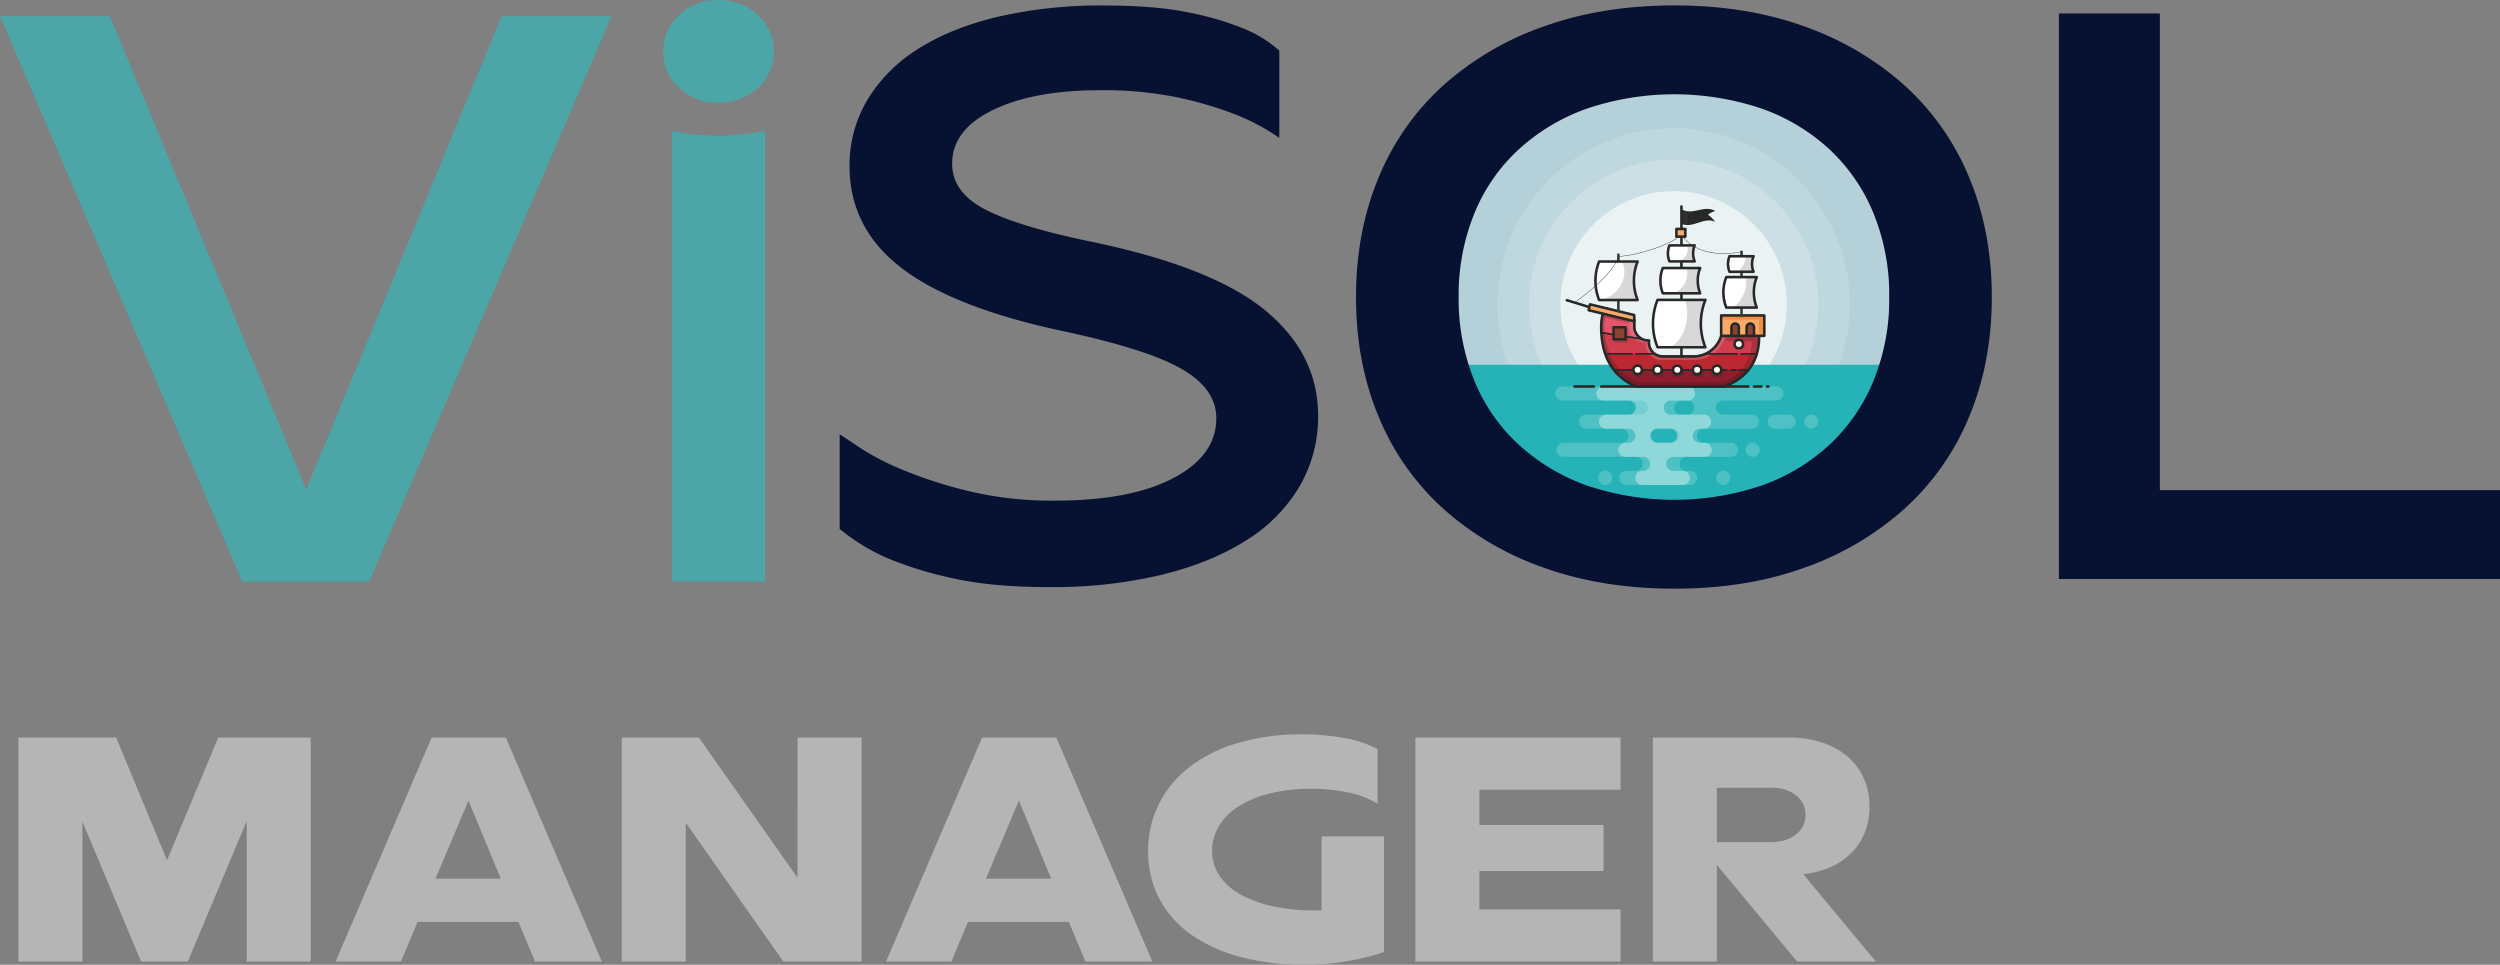 <svg xmlns="http://www.w3.org/2000/svg" viewBox="0 0 937.47 361.77"><rect x="0" y="0" width="937.47" height="361.77" fill="#808080" stroke="none"/><defs><style>.cls-1{fill:#b4d0d8;}.cls-2,.cls-3,.cls-4,.cls-7{fill:#fff;}.cls-2{opacity:0.15;}.cls-12,.cls-14,.cls-19,.cls-2,.cls-3,.cls-4{isolation:isolate;}.cls-3{opacity:0.2;}.cls-4{opacity:0.58;}.cls-5{fill:#25b3b7;}.cls-6{opacity:0.19;}.cls-8{opacity:0.37;}.cls-9{fill:#ce3e4c;}.cls-10{fill:#e5556a;}.cls-11{fill:#bc282f;}.cls-12{fill:#ea8b98;}.cls-12,.cls-19{opacity:0.38;}.cls-13,.cls-14,.cls-20,.cls-27,.cls-28{fill:none;}.cls-13,.cls-14,.cls-20{stroke:#282828;}.cls-13,.cls-14,.cls-20,.cls-27{stroke-linecap:round;stroke-linejoin:round;}.cls-13{stroke-width:0.65px;}.cls-14,.cls-20,.cls-27{stroke-width:0.97px;}.cls-14{opacity:0.22;}.cls-15{fill:#8c1e2e;}.cls-16{opacity:0.25;}.cls-17{fill:#3a121a;}.cls-18{fill:#282828;}.cls-19{fill:#3d3d3d;}.cls-21{fill:#d8d8d9;}.cls-22{opacity:0.28;}.cls-23{fill:#fffff3;}.cls-24{fill:#f9aa68;}.cls-25{fill:#f28d41;}.cls-26{fill:#894532;}.cls-27,.cls-28{stroke:#383838;}.cls-28{stroke-miterlimit:10;stroke-width:0.16px;}.cls-29{fill:#b5b5b5;}.cls-30{fill:#4ca6a8;}.cls-31{fill:#071232;}</style></defs><g id="Illustration"><g id="Option_2" data-name="Option 2"><rect class="cls-1" x="546.71" y="33.25" width="161.77" height="161.77"/><circle class="cls-2" cx="627.59" cy="114.13" r="66.1"/><circle class="cls-3" cx="627.59" cy="114.13" r="54.26"/><circle class="cls-4" cx="627.59" cy="114.13" r="42.45"/><rect class="cls-5" x="546.71" y="136.78" width="161.77" height="58.24"/><g class="cls-6"><path class="cls-7" d="M704.34,247.79h0a2.64,2.64,0,0,0,2.64-2.64h0a2.64,2.64,0,0,0-2.64-2.63h0a2.63,2.63,0,0,0-2.63,2.63h0A2.64,2.64,0,0,0,704.34,247.79Z" transform="translate(-47.15 -76.5)"/><path class="cls-7" d="M712.63,237.24h5.24a2.64,2.64,0,0,0,2.64-2.63h0a2.64,2.64,0,0,0-2.64-2.64h-5.24a2.64,2.64,0,0,0-2.64,2.64h0A2.64,2.64,0,0,0,712.63,237.24Z" transform="translate(-47.15 -76.5)"/><path class="cls-7" d="M726.38,237.24h0a2.63,2.63,0,0,0,2.63-2.63h0a2.64,2.64,0,0,0-2.63-2.64h0a2.64,2.64,0,0,0-2.64,2.64h0A2.64,2.64,0,0,0,726.38,237.24Z" transform="translate(-47.15 -76.5)"/><path class="cls-7" d="M715.91,224.06h0a2.64,2.64,0,0,0-2.64-2.64H633a2.64,2.64,0,0,0-2.64,2.64h0a2.64,2.64,0,0,0,2.64,2.63h29.44a2.64,2.64,0,0,1,2.64,2.64h0a2.64,2.64,0,0,1-2.64,2.64H641.92a2.64,2.64,0,0,0-2.64,2.64h0a2.64,2.64,0,0,0,2.64,2.63H655.1a2.64,2.64,0,0,1,2.64,2.64h0a2.64,2.64,0,0,1-2.64,2.64H633.47a2.64,2.64,0,0,0-2.64,2.63h0a2.64,2.64,0,0,0,2.64,2.64h27.08a2.64,2.64,0,0,1,2.64,2.64h0a2.64,2.64,0,0,1-2.64,2.63H657a2.64,2.64,0,0,0-2.64,2.64h0a2.64,2.64,0,0,0,2.64,2.64h23.91a2.64,2.64,0,0,0,2.63-2.64h0a2.64,2.64,0,0,0-2.63-2.64h-1.35a2.63,2.63,0,0,1-2.63-2.63h0a2.64,2.64,0,0,1,2.63-2.64h16.68a2.64,2.64,0,0,0,2.64-2.64h0a2.64,2.64,0,0,0-2.64-2.63H686.16a2.64,2.64,0,0,1-2.64-2.64h0a2.64,2.64,0,0,1,2.64-2.64h18a2.64,2.64,0,0,0,2.64-2.63h0a2.64,2.64,0,0,0-2.64-2.64H693.26a2.64,2.64,0,0,1-2.63-2.64h0a2.64,2.64,0,0,1,2.63-2.64h20A2.64,2.64,0,0,0,715.91,224.06Zm-41.64,18.46h-5.34a2.64,2.64,0,0,1-2.64-2.64h0a2.64,2.64,0,0,1,2.64-2.64h5.34a2.64,2.64,0,0,1,2.64,2.64h0A2.64,2.64,0,0,1,674.27,242.52ZM679.8,232h-2.26a2.64,2.64,0,0,1-2.64-2.64h0a2.64,2.64,0,0,1,2.64-2.64h2.26a2.64,2.64,0,0,1,2.64,2.64h0A2.64,2.64,0,0,1,679.8,232Z" transform="translate(-47.15 -76.5)"/><path class="cls-7" d="M649.11,258.34h0a2.64,2.64,0,0,1-2.63-2.64h0a2.64,2.64,0,0,1,2.63-2.64h0a2.64,2.64,0,0,1,2.64,2.64h0A2.64,2.64,0,0,1,649.11,258.34Z" transform="translate(-47.15 -76.5)"/><path class="cls-7" d="M693.41,258.34h0a2.64,2.64,0,0,1-2.64-2.64h0a2.64,2.64,0,0,1,2.64-2.64h0A2.64,2.64,0,0,1,696,255.7h0A2.64,2.64,0,0,1,693.41,258.34Z" transform="translate(-47.15 -76.5)"/></g><g class="cls-8"><path class="cls-7" d="M648.42,226.69h9.48a2.65,2.65,0,0,1,2.64,2.64h0A2.64,2.64,0,0,1,657.9,232h-8.51a2.64,2.64,0,0,0-2.64,2.64h0a2.64,2.64,0,0,0,2.64,2.63h8.38a2.64,2.64,0,0,1,2.64,2.64h0a2.64,2.64,0,0,1-2.64,2.64h-1.15a2.64,2.64,0,0,0-2.64,2.63h0a2.64,2.64,0,0,0,2.64,2.64h6.67a2.64,2.64,0,0,1,2.63,2.64h0a2.63,2.63,0,0,1-2.63,2.63H663a2.64,2.64,0,0,0-2.63,2.64h0a2.64,2.64,0,0,0,2.63,2.64H678.2a2.64,2.64,0,0,0,2.64-2.64h0a2.64,2.64,0,0,0-2.64-2.64h-3.59a2.64,2.64,0,0,1-2.64-2.63h0a2.64,2.64,0,0,1,2.64-2.64H686.4a2.64,2.64,0,0,0,2.64-2.64h0a2.64,2.64,0,0,0-2.64-2.63h-1.86a2.64,2.64,0,0,1-2.63-2.64h0a2.64,2.64,0,0,1,2.63-2.64h1.62a2.64,2.64,0,0,0,2.64-2.63h0a2.64,2.64,0,0,0-2.64-2.64H673.64a2.64,2.64,0,0,1-2.64-2.64h0a2.64,2.64,0,0,1,2.64-2.64h6.5a2.64,2.64,0,0,0,2.64-2.63h0a2.64,2.64,0,0,0-2.64-2.64H648.43a2.64,2.64,0,0,0-2.63,2.64h0A2.61,2.61,0,0,0,648.42,226.69Zm17.5,13.19h0a2.64,2.64,0,0,1,2.64-2.64h4.85a2.64,2.64,0,0,1,2.64,2.64h0a2.64,2.64,0,0,1-2.64,2.64h-4.85A2.64,2.64,0,0,1,665.92,239.88Z" transform="translate(-47.15 -76.5)"/></g><path class="cls-9" d="M660.78,221.44h32.94c9-3.38,13.07-10,13.07-18.61,0-.53,0-1.08-.07-1.61a100.28,100.28,0,0,1-14.15,1.22,10.81,10.81,0,0,1-10.37,7.71H670.71A5.19,5.19,0,0,1,665.5,205v-.84h-.31a5.21,5.21,0,0,1-5.2-5.21v-2.53a56.4,56.4,0,0,1-11.65-2.89,21.56,21.56,0,0,0-.76,5.64C647.56,209.81,651.75,217.67,660.78,221.44Z" transform="translate(-47.15 -76.5)"/><path class="cls-10" d="M660,198.9v-2.52a56.56,56.56,0,0,1-11.65-2.9,22.06,22.06,0,0,0-.76,5.65c0,.71,0,1.39.05,2.09l15.29,2.39A5.27,5.27,0,0,1,660,198.9Z" transform="translate(-47.15 -76.5)"/><path class="cls-11" d="M686.63,209.19a10.6,10.6,0,0,1-4.43.94H670.71a5.37,5.37,0,0,1-3-.94H649.11a20,20,0,0,0,11.67,12.25h32.94c6.63-2.49,10.58-6.75,12.19-12.25Z" transform="translate(-47.15 -76.5)"/><path class="cls-12" d="M658.29,196.38v2.76A5.86,5.86,0,0,0,664,205h.34v.76a5.69,5.69,0,0,0,5.71,5.7h12.62A11.84,11.84,0,0,0,694,203a113.18,113.18,0,0,0,12.7-.94c0-.29,0-.59,0-.88a100.29,100.29,0,0,1-14.16,1.22,10.79,10.79,0,0,1-10.37,7.71H670.68a5.19,5.19,0,0,1-5.21-5.18v-.84h-.31a5.22,5.22,0,0,1-5.21-5.21v-2.53a56.31,56.31,0,0,1-11.64-2.89c-.07.21-.12.42-.17.63A68.56,68.56,0,0,0,658.29,196.38Z" transform="translate(-47.15 -76.5)"/><path class="cls-13" d="M660,198.9v-2.52a56.56,56.56,0,0,1-11.65-2.9,22.06,22.06,0,0,0-.76,5.65c0,.71,0,1.39.05,2.09l15.29,2.39A5.27,5.27,0,0,1,660,198.9Z" transform="translate(-47.15 -76.5)"/><rect class="cls-14" x="605.67" y="123.53" width="4.5" height="4.5"/><path class="cls-13" d="M698.52,209.19H686.61a10.57,10.57,0,0,1-4.43.94H670.69a5.34,5.34,0,0,1-3-.94h-7" transform="translate(-47.15 -76.5)"/><path class="cls-13" d="M659.18,209.19H649.11a20,20,0,0,0,11.67,12.25h32.94c6.63-2.49,10.58-6.75,12.19-12.25H700" transform="translate(-47.15 -76.5)"/><path class="cls-15" d="M652.37,215.19a20.6,20.6,0,0,0,8.41,6.25h32.94a20.8,20.8,0,0,0,9.09-6.25Z" transform="translate(-47.15 -76.5)"/><g class="cls-16"><path class="cls-17" d="M706.71,201.22c-.86.14-1.75.25-2.62.37,0,.35,0,.73,0,1.08H694a1.89,1.89,0,0,0,1.89,1.89h8.19a18.12,18.12,0,0,1-6,12.77,11.29,11.29,0,0,1-7.62,2.52H664.73a11.18,11.18,0,0,1-6.15-1.44c-6.67-4.19-9.79-11.32-9.79-20.56,0-.21.16-1.28.26-1.88a.37.37,0,0,1,.47-.3l7.44,1.81a1.49,1.49,0,0,0,1.62-.67c0-.06.06-.09.06-.12.07-.51-9.54-2.43-9.44-2.92-.3-.09-.59-.21-.86-.3a21.56,21.56,0,0,0-.76,5.64c0,10.7,4.17,18.56,13.2,22.33h32.94l.76-.31.24-.1a3.78,3.78,0,0,0,.5-.22l.26-.12.47-.22.24-.12c.18-.09.36-.17.53-.27l.15-.08c.23-.12.44-.25.65-.37l.19-.12.45-.27a1.53,1.53,0,0,0,.23-.15,4.4,4.4,0,0,0,.39-.26l.23-.16c.12-.1.25-.18.38-.27l.2-.15c.18-.15.37-.27.53-.42s.08-.08.13-.11.28-.23.41-.34a1.62,1.62,0,0,1,.19-.18l.31-.29.19-.2.29-.29a1.57,1.57,0,0,0,.18-.19,4.21,4.21,0,0,1,.36-.37c3.1-3.47,4.56-7.91,4.56-13.06A12,12,0,0,0,706.71,201.22Z" transform="translate(-47.15 -76.5)"/></g><line class="cls-13" x1="651.05" y1="138.69" x2="649.08" y2="138.69"/><path class="cls-13" d="M694.65,215.19H652.37a20.6,20.6,0,0,0,8.41,6.25h32.94a20.8,20.8,0,0,0,9.09-6.25h-3.59" transform="translate(-47.15 -76.5)"/><path class="cls-18" d="M690.37,155.64c-4.24-2.49-8.46,1.83-12.7-.68v5.41c4.24,2,8.46-2.72,12.7-.68A14.13,14.13,0,0,0,687.6,157,7.67,7.67,0,0,1,690.37,155.64Z" transform="translate(-47.15 -76.5)"/><path class="cls-19" d="M680.05,155.74a5.57,5.57,0,0,1-2.37-.78v5.41a5,5,0,0,0,2.37.51Z" transform="translate(-47.15 -76.5)"/><line class="cls-20" x1="630.52" y1="77.43" x2="630.52" y2="133.63"/><path class="cls-21" d="M686.65,206.72H668.71a24,24,0,0,1,0-17.77h17.94A24,24,0,0,0,686.65,206.72Z" transform="translate(-47.15 -76.5)"/><path class="cls-7" d="M679.84,194.06a17.3,17.3,0,0,0-.77-5.11H668.71a24,24,0,0,0,0,17.77h4.77C677.21,204.56,679.84,199.71,679.84,194.06Z" transform="translate(-47.15 -76.5)"/><path class="cls-20" d="M686.65,206.72H668.71a24,24,0,0,1,0-17.77h17.94A24,24,0,0,0,686.65,206.72Z" transform="translate(-47.15 -76.5)"/><path class="cls-21" d="M684.69,186.48h-14a12.83,12.83,0,0,1,0-9.48h14A12.83,12.83,0,0,0,684.69,186.48Z" transform="translate(-47.15 -76.5)"/><path class="cls-7" d="M679.84,179a8.16,8.16,0,0,0-.25-2h-8.91a12.83,12.83,0,0,0,0,9.48h4.06A8.1,8.1,0,0,0,679.84,179Z" transform="translate(-47.15 -76.5)"/><path class="cls-20" d="M684.69,186.48h-14a12.83,12.83,0,0,1,0-9.48h14A12.83,12.83,0,0,0,684.69,186.48Z" transform="translate(-47.15 -76.5)"/><path class="cls-21" d="M682.62,174.52h-9.45a8.13,8.13,0,0,1,0-6h9.45A8.13,8.13,0,0,0,682.62,174.52Z" transform="translate(-47.15 -76.5)"/><path class="cls-7" d="M679.84,168.54h-6.67a8.13,8.13,0,0,0,0,6h2.7A4.69,4.69,0,0,0,679.84,168.54Z" transform="translate(-47.15 -76.5)"/><path class="cls-20" d="M682.62,174.52h-9.45a8.13,8.13,0,0,1,0-6h9.45A8.13,8.13,0,0,0,682.62,174.52Z" transform="translate(-47.15 -76.5)"/><g class="cls-22"><circle class="cls-23" cx="621.85" cy="139.5" r="1.59"/><circle class="cls-20" cx="621.85" cy="139.5" r="1.59"/><circle class="cls-23" cx="629.28" cy="139.5" r="1.59"/><circle class="cls-20" cx="629.28" cy="139.5" r="1.59"/><circle class="cls-23" cx="636.72" cy="139.5" r="1.59"/><circle class="cls-20" cx="636.72" cy="139.5" r="1.59"/><circle class="cls-23" cx="644.16" cy="139.5" r="1.59"/><circle class="cls-20" cx="644.16" cy="139.5" r="1.59"/><circle class="cls-23" cx="614.41" cy="139.5" r="1.59"/><circle class="cls-20" cx="614.41" cy="139.5" r="1.59"/></g><circle class="cls-23" cx="621.53" cy="138.69" r="1.59"/><circle class="cls-20" cx="621.53" cy="138.69" r="1.59"/><circle class="cls-23" cx="628.95" cy="138.69" r="1.59"/><circle class="cls-20" cx="628.95" cy="138.69" r="1.59"/><circle class="cls-23" cx="636.39" cy="138.69" r="1.59"/><circle class="cls-20" cx="636.39" cy="138.69" r="1.59"/><circle class="cls-23" cx="643.84" cy="138.69" r="1.59"/><circle class="cls-20" cx="643.84" cy="138.69" r="1.59"/><circle class="cls-23" cx="614.09" cy="138.69" r="1.59"/><circle class="cls-23" cx="614.09" cy="138.69" r="1.59"/><circle class="cls-20" cx="614.09" cy="138.69" r="1.59"/><circle class="cls-23" cx="652.05" cy="129.03" r="1.59"/><circle class="cls-20" cx="652.05" cy="129.03" r="1.59"/><path class="cls-20" d="M660.78,221.44h32.94c9-3.38,13.07-10,13.07-18.61,0-.53,0-1.08-.07-1.61a100.28,100.28,0,0,1-14.15,1.22,10.81,10.81,0,0,1-10.37,7.71H670.71A5.19,5.19,0,0,1,665.5,205v-.84h-.31a5.21,5.21,0,0,1-5.2-5.21v-2.53a56.4,56.4,0,0,1-11.65-2.89,21.56,21.56,0,0,0-.76,5.64C647.56,209.81,651.75,217.67,660.78,221.44Z" transform="translate(-47.15 -76.5)"/><rect class="cls-24" x="645.41" y="118.29" width="16.19" height="7.65"/><path class="cls-25" d="M692.55,194.79h0a1.52,1.52,0,0,0,1.52,1.52h12.7v4.16a2,2,0,0,0,2,2h0v-7.65Z" transform="translate(-47.15 -76.5)"/><rect class="cls-20" x="645.41" y="118.29" width="16.19" height="7.65"/><path class="cls-26" d="M699.2,202.44h-2.78v-3.21a1.4,1.4,0,0,1,1.39-1.4h0a1.4,1.4,0,0,1,1.39,1.4v3.21Z" transform="translate(-47.15 -76.5)"/><path class="cls-26" d="M704.88,202.44H702.1v-3.21a1.4,1.4,0,0,1,1.39-1.4h0a1.4,1.4,0,0,1,1.39,1.4v3.21Z" transform="translate(-47.15 -76.5)"/><path class="cls-20" d="M699.2,202.44h-2.78v-3.21a1.4,1.4,0,0,1,1.39-1.4h0a1.4,1.4,0,0,1,1.39,1.4v3.21Z" transform="translate(-47.15 -76.5)"/><path class="cls-20" d="M704.88,202.44H702.1v-3.21a1.4,1.4,0,0,1,1.39-1.4h0a1.4,1.4,0,0,1,1.39,1.4v3.21Z" transform="translate(-47.15 -76.5)"/><polygon class="cls-24" points="612.82 118.14 596.24 114.13 595.72 116.33 612.82 120.46 612.82 118.14"/><polygon class="cls-20" points="612.82 118.14 596.24 114.13 595.72 116.33 612.82 120.46 612.82 118.14"/><line class="cls-20" x1="662.6" y1="144.94" x2="663.1" y2="144.94"/><line class="cls-20" x1="657.73" y1="144.94" x2="660.5" y2="144.94"/><line class="cls-20" x1="600.42" y1="144.94" x2="655.65" y2="144.94"/><line class="cls-20" x1="590.42" y1="144.94" x2="597.68" y2="144.94"/><line class="cls-27" x1="653.06" y1="94.41" x2="653.06" y2="118.29"/><path class="cls-21" d="M705.91,191.83H694.49a15.53,15.53,0,0,1,0-11.42h11.42A15.53,15.53,0,0,0,705.91,191.83Z" transform="translate(-47.15 -76.5)"/><path class="cls-7" d="M701.93,182a14.26,14.26,0,0,0-.09-1.62h-7.35a15.53,15.53,0,0,0,0,11.42h2.43A11.52,11.52,0,0,0,701.93,182Z" transform="translate(-47.15 -76.5)"/><path class="cls-21" d="M704.7,178.41h-9a7.83,7.83,0,0,1,0-5.83h9A7.93,7.93,0,0,0,704.7,178.41Z" transform="translate(-47.15 -76.5)"/><path class="cls-7" d="M701.82,172.58h-6.11a7.83,7.83,0,0,0,0,5.83h3.09A8.25,8.25,0,0,0,701.82,172.58Z" transform="translate(-47.15 -76.5)"/><path class="cls-20" d="M705.91,191.83H694.49a15.53,15.53,0,0,1,0-11.42h11.42A15.53,15.53,0,0,0,705.91,191.83Z" transform="translate(-47.15 -76.5)"/><path class="cls-20" d="M704.7,178.41h-9a7.83,7.83,0,0,1,0-5.83h9A7.93,7.93,0,0,0,704.7,178.41Z" transform="translate(-47.15 -76.5)"/><line class="cls-27" x1="606.87" y1="95.48" x2="606.87" y2="116.71"/><path class="cls-21" d="M661.23,189H646.8a19.65,19.65,0,0,1,0-14.43h14.43A19.55,19.55,0,0,0,661.23,189Z" transform="translate(-47.15 -76.5)"/><path class="cls-7" d="M656.26,178.44a10.31,10.31,0,0,0-.79-3.92H646.8a19.65,19.65,0,0,0,0,14.43h1.07C652.75,187.45,656.26,183.31,656.26,178.44Z" transform="translate(-47.15 -76.5)"/><path class="cls-20" d="M661.23,189H646.8a19.65,19.65,0,0,1,0-14.43h14.43A19.55,19.55,0,0,0,661.23,189Z" transform="translate(-47.15 -76.5)"/><line class="cls-20" x1="595.72" y1="115.07" x2="587.54" y2="112.58"/><rect class="cls-26" x="605.07" y="122.72" width="4.5" height="4.5"/><rect class="cls-20" x="605.07" y="122.72" width="4.5" height="4.5"/><path class="cls-28" d="M637.56,190s14.79-10.31,16.46-17.38c6.66,0,23.19-5.37,23.42-8.78,1.41,3.54,8.35,9.8,22.76,7.1" transform="translate(-47.15 -76.5)"/><rect class="cls-24" x="628.63" y="85.86" width="3.35" height="2.88"/><rect class="cls-20" x="628.63" y="85.86" width="3.35" height="2.88"/></g></g><g id="Text"><g id="Sub"><path class="cls-29" d="M117.58,437.07H100.06l-22-52.44v52.44h-24v-84H90.7l19.08,46,19.2-46h34.68v84h-24V384.39Z" transform="translate(-47.15 -76.5)"/><path class="cls-29" d="M241.54,422.19h-37.8l-6.24,14.88H173l36-84h27.84l36,84H247.78ZM210.46,406h24.48l-12.12-29.28Z" transform="translate(-47.15 -76.5)"/><path class="cls-29" d="M340.9,437.07,304.3,385v52.08h-24v-84h28.92l37,52.56V353.07h24v84Z" transform="translate(-47.15 -76.5)"/><path class="cls-29" d="M447.94,422.19h-37.8l-6.24,14.88H379.42l36-84h27.84l36,84H454.18ZM416.86,406h24.48l-12.12-29.28Z" transform="translate(-47.15 -76.5)"/><path class="cls-29" d="M566.14,433.47a77,77,0,0,1-8.4,2.4q-4.32,1-9.6,1.68a88.54,88.54,0,0,1-11.88.72,91.31,91.31,0,0,1-24-2.94,57.81,57.81,0,0,1-18.48-8.4,38.32,38.32,0,0,1-11.88-13.38,37.31,37.31,0,0,1-4.2-17.76,39.1,39.1,0,0,1,4.14-18.06,40.41,40.41,0,0,1,11.7-13.86A55.47,55.47,0,0,1,511.72,355a83.49,83.49,0,0,1,23.58-3.12,87.24,87.24,0,0,1,16,1.38,41.89,41.89,0,0,1,12.42,4.14v20.52a33.46,33.46,0,0,0-10.74-4.2,65.68,65.68,0,0,0-14.34-1.44A63.4,63.4,0,0,0,523.54,374a39.54,39.54,0,0,0-11.7,4.74,23.07,23.07,0,0,0-7.5,7.32,17.74,17.74,0,0,0-2.64,9.54,16.39,16.39,0,0,0,2.76,9.3,22.5,22.5,0,0,0,7.86,7,43.92,43.92,0,0,0,12.18,4.44,73.19,73.19,0,0,0,15.72,1.56h2.52V390.15h23.4Z" transform="translate(-47.15 -76.5)"/><path class="cls-29" d="M654.82,353.07v19.56H601.9v13.2h46.56v17.28H601.9v14.4h52.92v19.56H577.9v-84Z" transform="translate(-47.15 -76.5)"/><path class="cls-29" d="M721.06,437.07l-30.12-36.24v36.24h-24v-84h51a39.12,39.12,0,0,1,12.42,1.86,28.48,28.48,0,0,1,9.54,5.22,22.87,22.87,0,0,1,6.12,8.16,25.44,25.44,0,0,1,2.16,10.56q0,10.56-6.66,17.34t-18.18,8.1l27.24,32.76Zm-10.32-44.76q6.12,0,9.78-2.82a8.88,8.88,0,0,0,3.66-7.38,9,9,0,0,0-3.54-7.38,14.48,14.48,0,0,0-9.3-2.82h-20.4v20.4Z" transform="translate(-47.15 -76.5)"/></g><g id="Main"><path class="cls-30" d="M185.59,294.62H138L47.15,82.56h41.2L162,260.08,235.27,82.56h41.2Z" transform="translate(-47.15 -76.5)"/><path class="cls-30" d="M295.86,95.59a17.71,17.71,0,0,1,6.05-13.48,20.67,20.67,0,0,1,14.55-5.61,21,21,0,0,1,14.84,5.61,18.52,18.52,0,0,1,0,27.41A21.37,21.37,0,0,1,316.46,115a21,21,0,0,1-14.55-5.46A17.89,17.89,0,0,1,295.86,95.59Zm3.33,30a89.65,89.65,0,0,0,17.57,1.82A82.4,82.4,0,0,0,334,125.58v169H299.19Z" transform="translate(-47.15 -76.5)"/><path class="cls-31" d="M442.66,264.23q28.47,0,44.53-8.48t16.06-22.42q0-10.9-12.72-18.32T446.9,200.92q-41.81-8.79-61.49-23.78t-19.69-38.32A47.76,47.76,0,0,1,372.38,114a57.92,57.92,0,0,1,18.93-19.08q12.27-7.87,30-12.12a172,172,0,0,1,39.84-4.24q19.08,0,31.51,2.58A110.6,110.6,0,0,1,512.94,87a45.83,45.83,0,0,1,13.94,8.49v32.71a81.72,81.72,0,0,0-17.27-9.09,141.75,141.75,0,0,0-21.51-6.21,138.91,138.91,0,0,0-28.47-2.57q-24.86,0-40.14,7.42t-15.3,20.15q0,10.6,12.12,17T455.69,167q45.74,9.39,65.74,25.75t20,39.68a51.65,51.65,0,0,1-7,26.51,59.52,59.52,0,0,1-20.14,20.3q-13.18,8.34-31.81,12.87a177.46,177.46,0,0,1-42,4.55q-21.81,0-36.81-3.49a138.84,138.84,0,0,1-24.23-7.57,76.74,76.74,0,0,1-17.42-10.75V239.39q1.51.92,7.57,5a97.62,97.62,0,0,0,16.51,8.48,165.75,165.75,0,0,0,24.69,7.88A134.18,134.18,0,0,0,442.66,264.23Z" transform="translate(-47.15 -76.5)"/><path class="cls-31" d="M675,78.53q27,0,48.77,7.88a112,112,0,0,1,37.56,22.11,95.73,95.73,0,0,1,24.24,34.54q8.48,20.3,8.48,44.83t-8.48,44.84a95.61,95.61,0,0,1-24.24,34.53,111.89,111.89,0,0,1-37.56,22.12Q702,297.26,675,297.25t-48.93-7.87a111.62,111.62,0,0,1-37.71-22.12,95.36,95.36,0,0,1-24.24-34.53q-8.49-20.29-8.48-44.84t8.48-44.83a95.49,95.49,0,0,1,24.24-34.54,111.76,111.76,0,0,1,37.71-22.11Q648.05,78.54,675,78.53ZM594.13,187.89a81.25,81.25,0,0,0,5.76,31.05A67,67,0,0,0,616.4,243,75.2,75.2,0,0,0,642,258.48a102.75,102.75,0,0,0,66,0A73.73,73.73,0,0,0,733.48,243a68.08,68.08,0,0,0,16.36-24.09,81.25,81.25,0,0,0,5.76-31.05,81.28,81.28,0,0,0-5.76-31,68,68,0,0,0-16.36-24.08A73.43,73.43,0,0,0,708,117.31a102.58,102.58,0,0,0-66,0,74.89,74.89,0,0,0-25.6,15.45,66.9,66.9,0,0,0-16.51,24.08A81.28,81.28,0,0,0,594.13,187.89Z" transform="translate(-47.15 -76.5)"/><path class="cls-31" d="M857.08,260.29H984.62v33.33H819.21V81.56h37.87Z" transform="translate(-47.15 -76.5)"/></g></g></svg>
